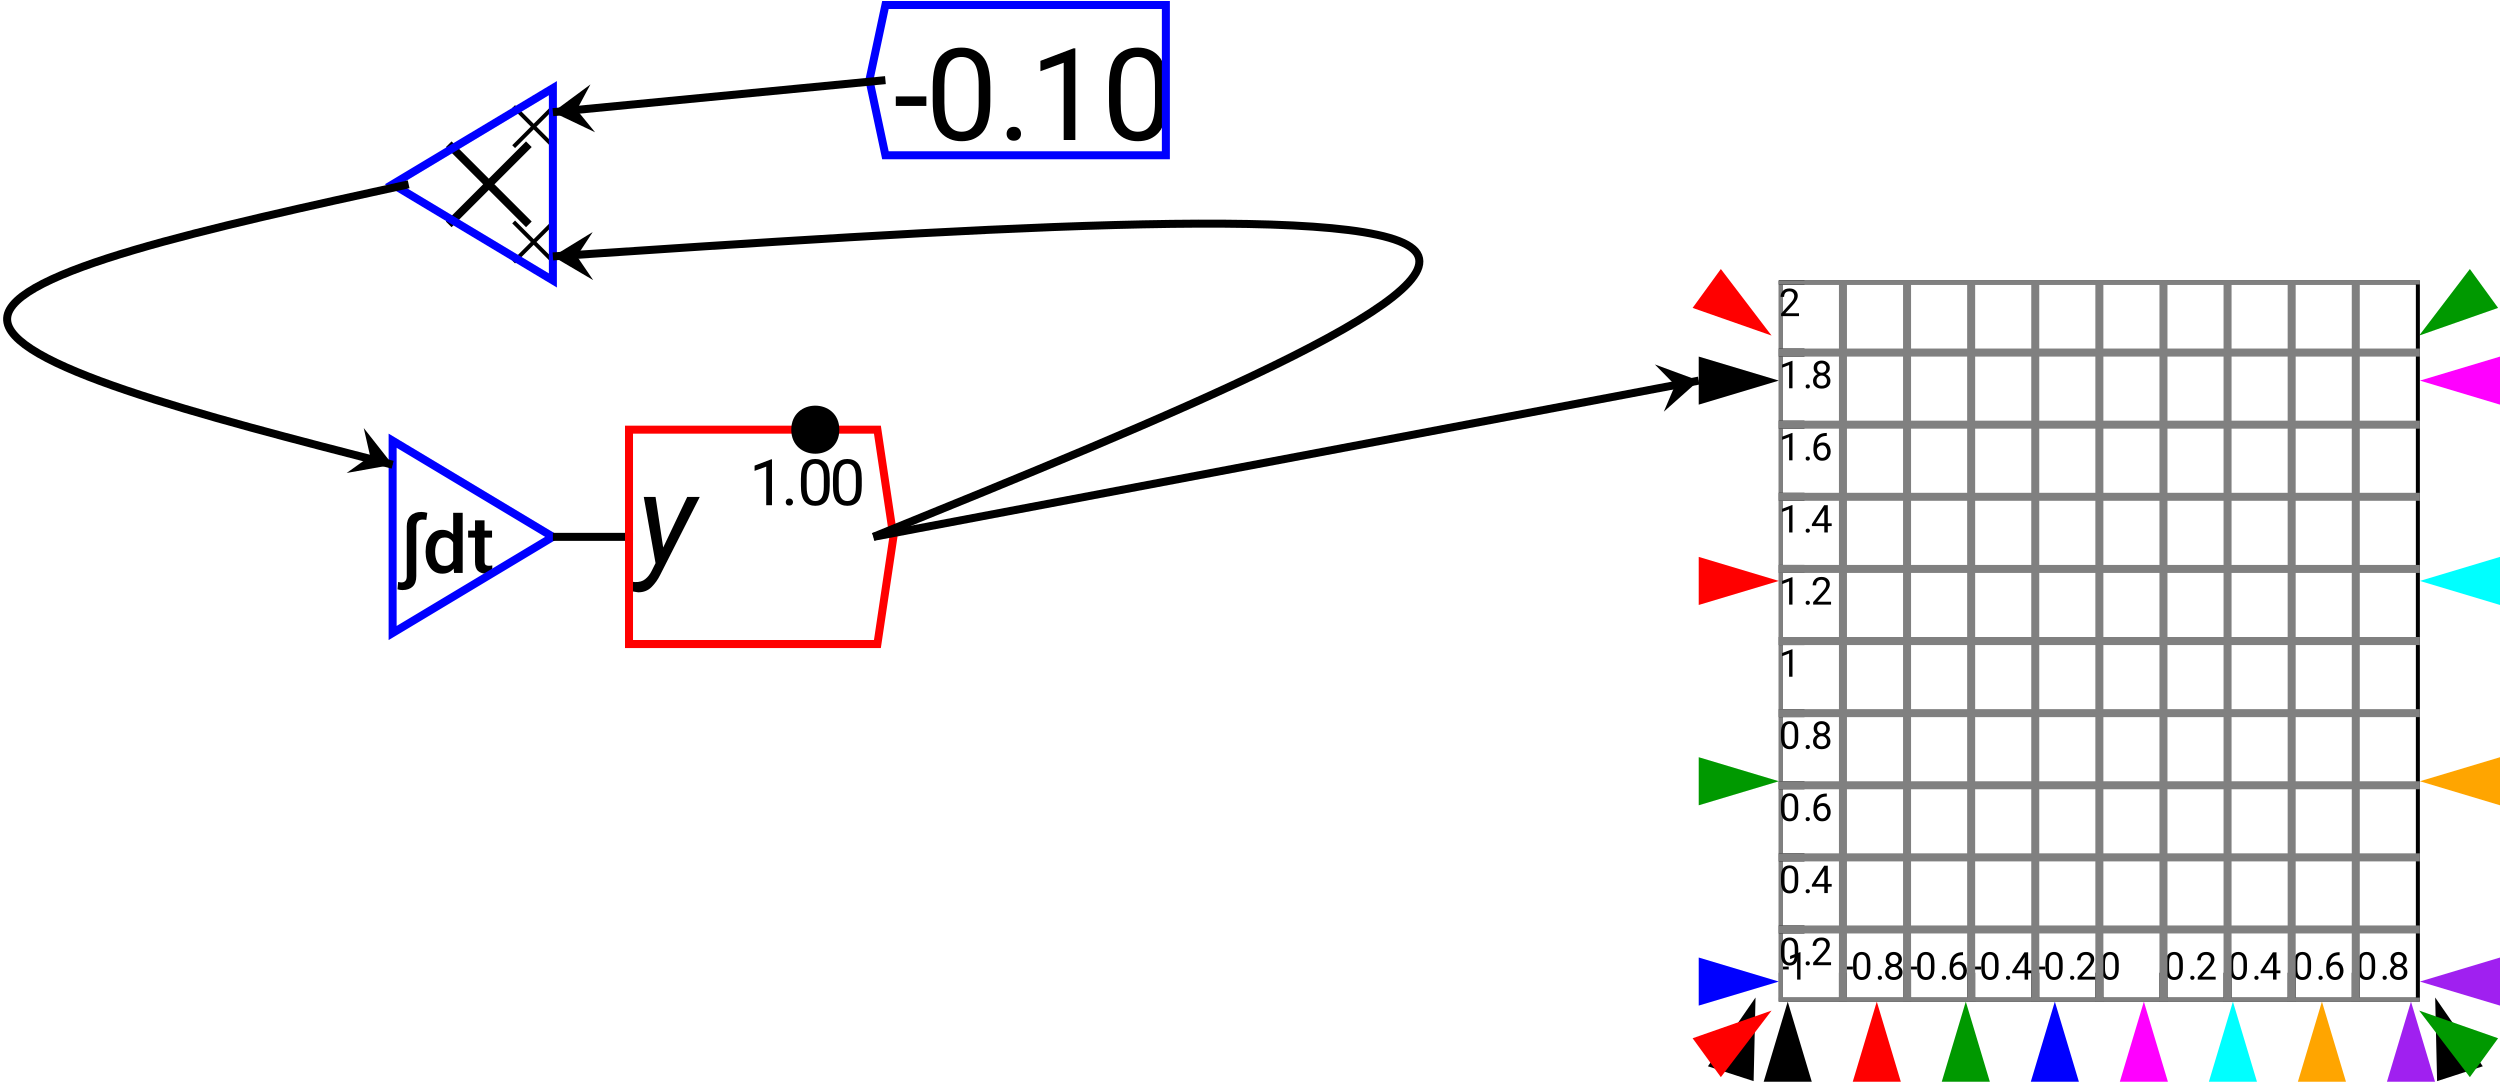<?xml version="1.0" encoding="UTF-8"?>
<svg xmlns="http://www.w3.org/2000/svg" xmlns:xlink="http://www.w3.org/1999/xlink" width="312pt" height="135pt" viewBox="0 0 312 135" version="1.1">
<defs>
<g>
<symbol overflow="visible" id="glyph0-0">
<path style="stroke:none;" d="M 0.484 0 L 0.484 -7.109 L 3.953 -7.109 L 3.953 0 Z M 0.953 -6.844 L 2.203 -3.891 L 3.469 -6.844 Z M 2.344 -3.562 L 3.688 -0.406 L 3.688 -6.703 Z M 0.75 -6.641 L 0.75 -0.469 L 2.062 -3.562 Z M 0.953 -0.266 L 3.469 -0.266 L 2.203 -3.219 Z M 0.953 -0.266 "/>
</symbol>
<symbol overflow="visible" id="glyph0-1">
<path style="stroke:none;" d="M 1.953 0.391 C 1.953 0.984 1.801 1.422 1.5 1.703 C 1.195 1.992 0.773 2.141 0.234 2.141 C 0.004 2.141 -0.203 2.109 -0.391 2.047 L -0.312 1.125 C -0.176 1.164 -0.039 1.188 0.094 1.188 C 0.539 1.188 0.766 0.922 0.766 0.391 L 0.766 -5.797 C 0.766 -6.379 0.926 -6.828 1.25 -7.141 C 1.57 -7.453 2.016 -7.609 2.578 -7.609 C 2.703 -7.609 2.828 -7.598 2.953 -7.578 C 3.078 -7.555 3.203 -7.531 3.328 -7.5 L 3.203 -6.609 C 3.066 -6.641 2.914 -6.656 2.75 -6.656 C 2.219 -6.656 1.953 -6.367 1.953 -5.797 Z M 1.953 0.391 "/>
</symbol>
<symbol overflow="visible" id="glyph0-2">
<path style="stroke:none;" d="M 3.938 0 L 3.891 -0.547 C 3.535 -0.117 3.062 0.094 2.469 0.094 C 1.832 0.094 1.328 -0.16 0.953 -0.672 C 0.578 -1.18 0.391 -1.816 0.391 -2.578 L 0.391 -2.688 C 0.391 -3.488 0.578 -4.133 0.953 -4.625 C 1.328 -5.125 1.832 -5.375 2.469 -5.375 C 3.031 -5.375 3.484 -5.18 3.828 -4.797 L 3.828 -7.5 L 5.016 -7.5 L 5.016 0 Z M 1.578 -2.578 C 1.578 -2.109 1.664 -1.707 1.844 -1.375 C 2.031 -1.039 2.336 -0.875 2.766 -0.875 C 3.035 -0.875 3.254 -0.93 3.422 -1.047 C 3.598 -1.172 3.734 -1.332 3.828 -1.531 L 3.828 -3.781 C 3.734 -3.969 3.598 -4.117 3.422 -4.234 C 3.254 -4.359 3.039 -4.422 2.781 -4.422 C 2.352 -4.422 2.047 -4.25 1.859 -3.906 C 1.672 -3.57 1.578 -3.164 1.578 -2.688 Z M 1.578 -2.578 "/>
</symbol>
<symbol overflow="visible" id="glyph0-3">
<path style="stroke:none;" d="M 3.062 -0.016 C 2.969 0.016 2.859 0.039 2.734 0.062 C 2.609 0.082 2.457 0.094 2.281 0.094 C 1.883 0.094 1.555 -0.016 1.297 -0.234 C 1.035 -0.461 0.906 -0.848 0.906 -1.391 L 0.906 -4.406 L 0.047 -4.406 L 0.047 -5.281 L 0.906 -5.281 L 0.906 -6.562 L 2.094 -6.562 L 2.094 -5.281 L 3.031 -5.281 L 3.031 -4.406 L 2.094 -4.406 L 2.094 -1.453 C 2.094 -1.211 2.145 -1.055 2.25 -0.984 C 2.352 -0.922 2.484 -0.891 2.641 -0.891 C 2.723 -0.891 2.801 -0.895 2.875 -0.906 C 2.957 -0.914 3.02 -0.926 3.062 -0.938 Z M 3.062 -0.016 "/>
</symbol>
<symbol overflow="visible" id="glyph1-0">
<path style="stroke:none;" d="M 0.781 0 L 0.781 -11.375 L 6.312 -11.375 L 6.312 0 Z M 1.516 -10.953 L 3.531 -6.219 L 5.547 -10.953 Z M 3.75 -5.688 L 5.891 -0.656 L 5.891 -10.719 Z M 1.203 -10.625 L 1.203 -0.75 L 3.297 -5.688 Z M 1.516 -0.422 L 5.547 -0.422 L 3.531 -5.156 Z M 1.516 -0.422 "/>
</symbol>
<symbol overflow="visible" id="glyph1-1">
<path style="stroke:none;" d="M 2.875 1.312 C 2.602 1.863 2.25 2.359 1.812 2.797 C 1.375 3.234 0.82 3.453 0.156 3.453 C 0.008 3.441 -0.129 3.422 -0.266 3.391 C -0.41 3.367 -0.551 3.344 -0.688 3.312 L -0.609 2.125 C -0.547 2.133 -0.484 2.145 -0.422 2.156 C -0.359 2.164 -0.297 2.172 -0.234 2.172 C 0.285 2.191 0.703 2.07 1.016 1.812 C 1.336 1.562 1.609 1.219 1.828 0.781 L 2.312 -0.188 L 0.844 -8.453 L 2.312 -8.453 L 3.266 -2.141 L 6.266 -8.453 L 7.828 -8.453 Z M 2.875 1.312 "/>
</symbol>
<symbol overflow="visible" id="glyph2-0">
<path style="stroke:none;" d="M 0.391 0 L 0.391 -5.688 L 3.156 -5.688 L 3.156 0 Z M 0.766 -5.484 L 1.766 -3.109 L 2.766 -5.484 Z M 1.875 -2.844 L 2.953 -0.328 L 2.953 -5.359 Z M 0.609 -5.312 L 0.609 -0.375 L 1.656 -2.844 Z M 0.766 -0.219 L 2.766 -0.219 L 1.766 -2.578 Z M 0.766 -0.219 "/>
</symbol>
<symbol overflow="visible" id="glyph2-1">
<path style="stroke:none;" d=""/>
</symbol>
<symbol overflow="visible" id="glyph2-2">
<path style="stroke:none;" d="M 2.844 -5.719 L 2.844 0 L 2.125 0 L 2.125 -4.812 L 0.672 -4.281 L 0.672 -4.938 L 2.734 -5.719 Z M 2.844 -5.719 "/>
</symbol>
<symbol overflow="visible" id="glyph2-3">
<path style="stroke:none;" d="M 0.562 -0.391 C 0.562 -0.504 0.598 -0.602 0.672 -0.688 C 0.754 -0.781 0.867 -0.828 1.016 -0.828 C 1.16 -0.828 1.27 -0.781 1.344 -0.688 C 1.426 -0.602 1.469 -0.504 1.469 -0.391 C 1.469 -0.266 1.426 -0.16 1.344 -0.078 C 1.27 0.004 1.16 0.047 1.016 0.047 C 0.867 0.047 0.754 0.004 0.672 -0.078 C 0.598 -0.16 0.562 -0.266 0.562 -0.391 Z M 0.562 -0.391 "/>
</symbol>
<symbol overflow="visible" id="glyph2-4">
<path style="stroke:none;" d="M 4.047 -3.297 L 4.047 -2.438 C 4.047 -1.5 3.883 -0.844 3.562 -0.469 C 3.238 -0.102 2.801 0.078 2.25 0.078 C 1.707 0.078 1.27 -0.102 0.938 -0.469 C 0.613 -0.844 0.453 -1.5 0.453 -2.438 L 0.453 -3.297 C 0.453 -4.223 0.613 -4.863 0.938 -5.219 C 1.258 -5.582 1.695 -5.766 2.25 -5.766 C 2.801 -5.766 3.238 -5.582 3.562 -5.219 C 3.883 -4.863 4.047 -4.223 4.047 -3.297 Z M 3.312 -2.312 L 3.312 -3.422 C 3.312 -4.055 3.219 -4.504 3.031 -4.766 C 2.852 -5.035 2.594 -5.172 2.25 -5.172 C 1.906 -5.172 1.641 -5.035 1.453 -4.766 C 1.266 -4.504 1.172 -4.055 1.172 -3.422 L 1.172 -2.312 C 1.172 -1.676 1.266 -1.219 1.453 -0.938 C 1.641 -0.656 1.906 -0.516 2.25 -0.516 C 2.602 -0.516 2.867 -0.656 3.047 -0.938 C 3.223 -1.219 3.312 -1.676 3.312 -2.312 Z M 3.312 -2.312 "/>
</symbol>
<symbol overflow="visible" id="glyph3-0">
<path style="stroke:none;" d="M 0.781 0 L 0.781 -11.375 L 6.312 -11.375 L 6.312 0 Z M 1.516 -10.953 L 3.531 -6.219 L 5.547 -10.953 Z M 3.75 -5.688 L 5.891 -0.656 L 5.891 -10.719 Z M 1.203 -10.625 L 1.203 -0.75 L 3.297 -5.688 Z M 1.516 -0.422 L 5.547 -0.422 L 3.531 -5.156 Z M 1.516 -0.422 "/>
</symbol>
<symbol overflow="visible" id="glyph3-1">
<path style="stroke:none;" d="M 4.109 -5.438 L 4.109 -4.25 L 0.297 -4.25 L 0.297 -5.438 Z M 4.109 -5.438 "/>
</symbol>
<symbol overflow="visible" id="glyph3-2">
<path style="stroke:none;" d="M 8.094 -6.594 L 8.094 -4.859 C 8.094 -2.992 7.77 -1.691 7.125 -0.953 C 6.477 -0.211 5.602 0.156 4.5 0.156 C 3.414 0.156 2.547 -0.211 1.891 -0.953 C 1.234 -1.691 0.906 -2.992 0.906 -4.859 L 0.906 -6.594 C 0.906 -8.457 1.227 -9.742 1.875 -10.453 C 2.531 -11.172 3.398 -11.531 4.484 -11.531 C 5.586 -11.531 6.461 -11.172 7.109 -10.453 C 7.766 -9.742 8.094 -8.457 8.094 -6.594 Z M 6.641 -4.625 L 6.641 -6.844 C 6.641 -8.125 6.457 -9.031 6.094 -9.562 C 5.727 -10.094 5.191 -10.359 4.484 -10.359 C 3.797 -10.359 3.27 -10.094 2.906 -9.562 C 2.539 -9.031 2.359 -8.125 2.359 -6.844 L 2.359 -4.625 C 2.359 -3.352 2.539 -2.438 2.906 -1.875 C 3.281 -1.312 3.812 -1.031 4.5 -1.031 C 5.207 -1.031 5.738 -1.312 6.094 -1.875 C 6.457 -2.438 6.641 -3.352 6.641 -4.625 Z M 6.641 -4.625 "/>
</symbol>
<symbol overflow="visible" id="glyph3-3">
<path style="stroke:none;" d="M 1.125 -0.766 C 1.125 -1.016 1.203 -1.223 1.359 -1.391 C 1.516 -1.555 1.738 -1.641 2.031 -1.641 C 2.32 -1.641 2.539 -1.555 2.688 -1.391 C 2.844 -1.223 2.922 -1.016 2.922 -0.766 C 2.922 -0.523 2.844 -0.32 2.688 -0.156 C 2.539 0.008 2.32 0.094 2.031 0.094 C 1.738 0.094 1.516 0.008 1.359 -0.156 C 1.203 -0.32 1.125 -0.523 1.125 -0.766 Z M 1.125 -0.766 "/>
</symbol>
<symbol overflow="visible" id="glyph3-4">
<path style="stroke:none;" d="M 5.703 -11.438 L 5.703 0 L 4.25 0 L 4.25 -9.641 L 1.344 -8.578 L 1.344 -9.875 L 5.469 -11.438 Z M 5.703 -11.438 "/>
</symbol>
<symbol overflow="visible" id="glyph4-0">
<path style="stroke:none;" d="M 0.234 0 L 0.234 -3.406 L 1.891 -3.406 L 1.891 0 Z M 0.453 -3.281 L 1.062 -1.859 L 1.656 -3.281 Z M 1.125 -1.703 L 1.766 -0.203 L 1.766 -3.219 Z M 0.359 -3.188 L 0.359 -0.219 L 0.984 -1.703 Z M 0.453 -0.125 L 1.656 -0.125 L 1.062 -1.547 Z M 0.453 -0.125 "/>
</symbol>
<symbol overflow="visible" id="glyph4-1">
<path style="stroke:none;" d="M 1.234 -1.625 L 1.234 -1.266 L 0.094 -1.266 L 0.094 -1.625 Z M 1.234 -1.625 "/>
</symbol>
<symbol overflow="visible" id="glyph4-2">
<path style="stroke:none;" d="M 1.703 -3.422 L 1.703 0 L 1.281 0 L 1.281 -2.891 L 0.406 -2.562 L 0.406 -2.953 L 1.641 -3.422 Z M 1.703 -3.422 "/>
</symbol>
<symbol overflow="visible" id="glyph4-3">
<path style="stroke:none;" d="M 2.422 -1.984 L 2.422 -1.453 C 2.422 -0.898 2.32 -0.508 2.125 -0.281 C 1.938 -0.062 1.676 0.047 1.344 0.047 C 1.02 0.047 0.758 -0.062 0.562 -0.281 C 0.363 -0.508 0.266 -0.898 0.266 -1.453 L 0.266 -1.984 C 0.266 -2.535 0.363 -2.914 0.562 -3.125 C 0.758 -3.344 1.02 -3.453 1.344 -3.453 C 1.676 -3.453 1.938 -3.344 2.125 -3.125 C 2.32 -2.914 2.422 -2.535 2.422 -1.984 Z M 1.984 -1.391 L 1.984 -2.047 C 1.984 -2.43 1.926 -2.703 1.812 -2.859 C 1.707 -3.023 1.551 -3.109 1.344 -3.109 C 1.133 -3.109 0.973 -3.023 0.859 -2.859 C 0.754 -2.703 0.703 -2.43 0.703 -2.047 L 0.703 -1.391 C 0.703 -1.004 0.758 -0.727 0.875 -0.562 C 0.988 -0.395 1.145 -0.312 1.344 -0.312 C 1.562 -0.312 1.723 -0.395 1.828 -0.562 C 1.93 -0.727 1.984 -1.004 1.984 -1.391 Z M 1.984 -1.391 "/>
</symbol>
<symbol overflow="visible" id="glyph4-4">
<path style="stroke:none;" d="M 0.344 -0.234 C 0.344 -0.305 0.363 -0.363 0.406 -0.406 C 0.445 -0.457 0.516 -0.484 0.609 -0.484 C 0.691 -0.484 0.754 -0.457 0.797 -0.406 C 0.848 -0.363 0.875 -0.305 0.875 -0.234 C 0.875 -0.16 0.848 -0.098 0.797 -0.047 C 0.754 0.004 0.691 0.031 0.609 0.031 C 0.516 0.031 0.445 0.004 0.406 -0.047 C 0.363 -0.098 0.344 -0.16 0.344 -0.234 Z M 0.344 -0.234 "/>
</symbol>
<symbol overflow="visible" id="glyph4-5">
<path style="stroke:none;" d="M 2.438 -0.922 C 2.438 -0.609 2.332 -0.367 2.125 -0.203 C 1.914 -0.035 1.656 0.047 1.344 0.047 C 1.039 0.047 0.785 -0.035 0.578 -0.203 C 0.367 -0.367 0.266 -0.609 0.266 -0.922 C 0.266 -1.109 0.316 -1.273 0.422 -1.422 C 0.523 -1.566 0.66 -1.68 0.828 -1.766 C 0.68 -1.836 0.562 -1.938 0.469 -2.062 C 0.383 -2.195 0.344 -2.348 0.344 -2.516 C 0.344 -2.816 0.438 -3.047 0.625 -3.203 C 0.812 -3.367 1.051 -3.453 1.344 -3.453 C 1.633 -3.453 1.875 -3.367 2.062 -3.203 C 2.258 -3.047 2.359 -2.816 2.359 -2.516 C 2.359 -2.348 2.312 -2.195 2.219 -2.062 C 2.125 -1.938 2.004 -1.836 1.859 -1.766 C 2.035 -1.68 2.176 -1.566 2.281 -1.422 C 2.383 -1.273 2.438 -1.109 2.438 -0.922 Z M 1.922 -2.516 C 1.922 -2.68 1.867 -2.816 1.766 -2.922 C 1.66 -3.035 1.52 -3.094 1.344 -3.094 C 1.176 -3.094 1.039 -3.039 0.938 -2.938 C 0.832 -2.832 0.781 -2.691 0.781 -2.516 C 0.781 -2.336 0.832 -2.195 0.938 -2.094 C 1.039 -1.988 1.176 -1.938 1.344 -1.938 C 1.52 -1.938 1.66 -1.988 1.766 -2.094 C 1.867 -2.195 1.922 -2.336 1.922 -2.516 Z M 2 -0.938 C 2 -1.125 1.938 -1.273 1.812 -1.391 C 1.695 -1.516 1.539 -1.578 1.344 -1.578 C 1.145 -1.578 0.988 -1.516 0.875 -1.391 C 0.758 -1.273 0.703 -1.125 0.703 -0.938 C 0.703 -0.738 0.758 -0.582 0.875 -0.469 C 0.988 -0.363 1.145 -0.312 1.344 -0.312 C 1.551 -0.312 1.711 -0.363 1.828 -0.469 C 1.941 -0.582 2 -0.738 2 -0.938 Z M 2 -0.938 "/>
</symbol>
<symbol overflow="visible" id="glyph4-6">
<path style="stroke:none;" d="M 2.469 -1.109 C 2.469 -0.785 2.375 -0.508 2.188 -0.281 C 2.008 -0.062 1.75 0.047 1.406 0.047 C 1.164 0.047 0.961 -0.016 0.797 -0.141 C 0.629 -0.273 0.504 -0.441 0.422 -0.641 C 0.348 -0.848 0.312 -1.055 0.312 -1.266 L 0.312 -1.469 C 0.312 -1.789 0.352 -2.098 0.438 -2.391 C 0.531 -2.691 0.691 -2.938 0.922 -3.125 C 1.16 -3.32 1.504 -3.422 1.953 -3.422 L 1.984 -3.422 L 1.984 -3.047 L 1.953 -3.047 C 1.672 -3.047 1.445 -2.992 1.281 -2.891 C 1.113 -2.785 0.988 -2.645 0.906 -2.469 C 0.82 -2.301 0.77 -2.125 0.75 -1.938 C 0.844 -2.039 0.953 -2.113 1.078 -2.156 C 1.203 -2.207 1.336 -2.234 1.484 -2.234 C 1.711 -2.234 1.898 -2.176 2.047 -2.062 C 2.191 -1.957 2.297 -1.816 2.359 -1.641 C 2.43 -1.473 2.469 -1.297 2.469 -1.109 Z M 0.75 -1.25 C 0.75 -0.945 0.816 -0.711 0.953 -0.547 C 1.086 -0.391 1.238 -0.312 1.406 -0.312 C 1.602 -0.312 1.754 -0.383 1.859 -0.531 C 1.973 -0.676 2.031 -0.863 2.031 -1.094 C 2.031 -1.289 1.977 -1.469 1.875 -1.625 C 1.781 -1.789 1.629 -1.875 1.422 -1.875 C 1.266 -1.875 1.125 -1.828 1 -1.734 C 0.875 -1.648 0.789 -1.539 0.75 -1.406 Z M 0.75 -1.25 "/>
</symbol>
<symbol overflow="visible" id="glyph4-7">
<path style="stroke:none;" d="M 0.125 -1.047 L 1.656 -3.406 L 2.109 -3.406 L 2.109 -1.141 L 2.594 -1.141 L 2.594 -0.797 L 2.109 -0.797 L 2.109 0 L 1.672 0 L 1.672 -0.797 L 0.125 -0.797 Z M 0.609 -1.141 L 1.672 -1.141 L 1.672 -2.828 L 1.625 -2.719 Z M 0.609 -1.141 "/>
</symbol>
<symbol overflow="visible" id="glyph4-8">
<path style="stroke:none;" d="M 2.516 -0.359 L 2.516 0 L 0.281 0 L 0.281 -0.312 L 1.406 -1.562 C 1.613 -1.789 1.75 -1.969 1.812 -2.094 C 1.883 -2.227 1.922 -2.363 1.922 -2.5 C 1.922 -2.664 1.867 -2.805 1.766 -2.922 C 1.66 -3.035 1.516 -3.094 1.328 -3.094 C 1.098 -3.094 0.926 -3.031 0.812 -2.906 C 0.707 -2.781 0.656 -2.613 0.656 -2.406 L 0.219 -2.406 C 0.219 -2.695 0.312 -2.941 0.5 -3.141 C 0.688 -3.348 0.961 -3.453 1.328 -3.453 C 1.648 -3.453 1.898 -3.367 2.078 -3.203 C 2.266 -3.035 2.359 -2.816 2.359 -2.547 C 2.359 -2.348 2.297 -2.145 2.172 -1.938 C 2.047 -1.727 1.895 -1.531 1.719 -1.344 L 0.812 -0.359 Z M 2.516 -0.359 "/>
</symbol>
</g>
<clipPath id="clip1">
  <path d="M 222 35 L 302 35 L 302 125 L 222 125 Z M 222 35 "/>
</clipPath>
<clipPath id="clip2">
  <path d="M 222 120 L 223 120 L 223 125 L 222 125 Z M 222 120 "/>
</clipPath>
<clipPath id="clip3">
  <path d="M 222 35 L 223 35 L 223 125 L 222 125 Z M 222 35 "/>
</clipPath>
<clipPath id="clip4">
  <path d="M 229 120 L 231 120 L 231 125 L 229 125 Z M 229 120 "/>
</clipPath>
<clipPath id="clip5">
  <path d="M 222 35 L 223 35 L 223 125 L 222 125 Z M 222 35 "/>
</clipPath>
<clipPath id="clip6">
  <path d="M 229 35 L 231 35 L 231 125 L 229 125 Z M 229 35 "/>
</clipPath>
<clipPath id="clip7">
  <path d="M 237 120 L 239 120 L 239 125 L 237 125 Z M 237 120 "/>
</clipPath>
<clipPath id="clip8">
  <path d="M 237 35 L 239 35 L 239 125 L 237 125 Z M 237 35 "/>
</clipPath>
<clipPath id="clip9">
  <path d="M 245 120 L 247 120 L 247 125 L 245 125 Z M 245 120 "/>
</clipPath>
<clipPath id="clip10">
  <path d="M 245 35 L 247 35 L 247 125 L 245 125 Z M 245 35 "/>
</clipPath>
<clipPath id="clip11">
  <path d="M 253 120 L 255 120 L 255 125 L 253 125 Z M 253 120 "/>
</clipPath>
<clipPath id="clip12">
  <path d="M 253 35 L 255 35 L 255 125 L 253 125 Z M 253 35 "/>
</clipPath>
<clipPath id="clip13">
  <path d="M 261 120 L 263 120 L 263 125 L 261 125 Z M 261 120 "/>
</clipPath>
<clipPath id="clip14">
  <path d="M 261 35 L 263 35 L 263 125 L 261 125 Z M 261 35 "/>
</clipPath>
<clipPath id="clip15">
  <path d="M 269 120 L 271 120 L 271 125 L 269 125 Z M 269 120 "/>
</clipPath>
<clipPath id="clip16">
  <path d="M 269 35 L 271 35 L 271 125 L 269 125 Z M 269 35 "/>
</clipPath>
<clipPath id="clip17">
  <path d="M 277 120 L 279 120 L 279 125 L 277 125 Z M 277 120 "/>
</clipPath>
<clipPath id="clip18">
  <path d="M 277 35 L 279 35 L 279 125 L 277 125 Z M 277 35 "/>
</clipPath>
<clipPath id="clip19">
  <path d="M 285 120 L 287 120 L 287 125 L 285 125 Z M 285 120 "/>
</clipPath>
<clipPath id="clip20">
  <path d="M 285 35 L 287 35 L 287 125 L 285 125 Z M 285 35 "/>
</clipPath>
<clipPath id="clip21">
  <path d="M 293 120 L 295 120 L 295 125 L 293 125 Z M 293 120 "/>
</clipPath>
<clipPath id="clip22">
  <path d="M 293 35 L 295 35 L 295 125 L 293 125 Z M 293 35 "/>
</clipPath>
<clipPath id="clip23">
  <path d="M 222 115 L 226 115 L 226 117 L 222 117 Z M 222 115 "/>
</clipPath>
<clipPath id="clip24">
  <path d="M 222 124 L 302 124 L 302 125 L 222 125 Z M 222 124 "/>
</clipPath>
<clipPath id="clip25">
  <path d="M 222 115 L 302 115 L 302 117 L 222 117 Z M 222 115 "/>
</clipPath>
<clipPath id="clip26">
  <path d="M 222 106 L 226 106 L 226 108 L 222 108 Z M 222 106 "/>
</clipPath>
<clipPath id="clip27">
  <path d="M 222 106 L 302 106 L 302 108 L 222 108 Z M 222 106 "/>
</clipPath>
<clipPath id="clip28">
  <path d="M 222 97 L 226 97 L 226 99 L 222 99 Z M 222 97 "/>
</clipPath>
<clipPath id="clip29">
  <path d="M 222 97 L 302 97 L 302 99 L 222 99 Z M 222 97 "/>
</clipPath>
<clipPath id="clip30">
  <path d="M 222 88 L 226 88 L 226 90 L 222 90 Z M 222 88 "/>
</clipPath>
<clipPath id="clip31">
  <path d="M 222 88 L 302 88 L 302 90 L 222 90 Z M 222 88 "/>
</clipPath>
<clipPath id="clip32">
  <path d="M 222 79 L 226 79 L 226 81 L 222 81 Z M 222 79 "/>
</clipPath>
<clipPath id="clip33">
  <path d="M 222 79 L 302 79 L 302 81 L 222 81 Z M 222 79 "/>
</clipPath>
<clipPath id="clip34">
  <path d="M 222 70 L 226 70 L 226 72 L 222 72 Z M 222 70 "/>
</clipPath>
<clipPath id="clip35">
  <path d="M 222 70 L 302 70 L 302 72 L 222 72 Z M 222 70 "/>
</clipPath>
<clipPath id="clip36">
  <path d="M 222 61 L 226 61 L 226 63 L 222 63 Z M 222 61 "/>
</clipPath>
<clipPath id="clip37">
  <path d="M 222 61 L 302 61 L 302 63 L 222 63 Z M 222 61 "/>
</clipPath>
<clipPath id="clip38">
  <path d="M 222 52 L 226 52 L 226 54 L 222 54 Z M 222 52 "/>
</clipPath>
<clipPath id="clip39">
  <path d="M 222 52 L 302 52 L 302 54 L 222 54 Z M 222 52 "/>
</clipPath>
<clipPath id="clip40">
  <path d="M 222 43 L 226 43 L 226 45 L 222 45 Z M 222 43 "/>
</clipPath>
<clipPath id="clip41">
  <path d="M 222 43 L 302 43 L 302 45 L 222 45 Z M 222 43 "/>
</clipPath>
<clipPath id="clip42">
  <path d="M 222 35 L 226 35 L 226 36 L 222 36 Z M 222 35 "/>
</clipPath>
<clipPath id="clip43">
  <path d="M 222 35 L 302 35 L 302 36 L 222 36 Z M 222 35 "/>
</clipPath>
</defs>
<g id="surface61">
<g style="fill:rgb(0%,0%,0%);fill-opacity:1;">
  <use xlink:href="#glyph0-1" x="50" y="71.5"/>
</g>
<g style="fill:rgb(0%,0%,0%);fill-opacity:1;">
  <use xlink:href="#glyph0-2" x="52.727" y="71.5"/>
  <use xlink:href="#glyph0-3" x="58.376" y="71.5"/>
</g>
<path style="fill:none;stroke-width:1;stroke-linecap:butt;stroke-linejoin:miter;stroke:rgb(0%,0%,100%);stroke-opacity:1;stroke-miterlimit:10;" d="M -8 12 L -8 -12 L 12 0 Z M -8 12 " transform="matrix(1,0,0,1,57,67)"/>
<path style="fill:none;stroke-width:1;stroke-linecap:butt;stroke-linejoin:miter;stroke:rgb(0%,0%,0%);stroke-opacity:1;stroke-miterlimit:10;" d="M 12 0 L 22 0 " transform="matrix(1,0,0,1,57,67)"/>
<g style="fill:rgb(0%,0%,0%);fill-opacity:1;">
  <use xlink:href="#glyph1-1" x="79.5" y="70.469"/>
</g>
<g style="fill:rgb(0%,0%,0%);fill-opacity:1;">
  <use xlink:href="#glyph2-1" x="91.5" y="63.047"/>
  <use xlink:href="#glyph2-2" x="93.5" y="63.047"/>
  <use xlink:href="#glyph2-3" x="97.5" y="63.047"/>
  <use xlink:href="#glyph2-4" x="99.5" y="63.047"/>
  <use xlink:href="#glyph2-4" x="103.5" y="63.047"/>
</g>
<path style="fill:none;stroke-width:1;stroke-linecap:butt;stroke-linejoin:miter;stroke:rgb(100%,0%,0%);stroke-opacity:1;stroke-miterlimit:10;" d="M -15.5 -13.375 L -15.5 13.375 L 15.5 13.375 L 17.5 0 L 15.5 -13.375 Z M -15.5 -13.375 " transform="matrix(1,0,0,1,94,67)"/>
<path style=" stroke:none;fill-rule:nonzero;fill:rgb(0%,0%,0%);fill-opacity:1;" d="M 104.75 53.625 C 104.75 57.625 98.75 57.625 98.75 53.625 C 98.75 49.625 104.75 49.625 104.75 53.625 "/>
<path style="fill:none;stroke-width:1;stroke-linecap:butt;stroke-linejoin:miter;stroke:rgb(0%,0%,0%);stroke-opacity:1;stroke-miterlimit:10;" d="M -5 -5 L 5 5 M -5 5 L 5 -5 " transform="matrix(1,0,0,1,61,23)"/>
<path style="fill:none;stroke-width:1;stroke-linecap:butt;stroke-linejoin:miter;stroke:rgb(0%,0%,0%);stroke-opacity:1;stroke-miterlimit:10;" d="M -4.997 -5.002 L 5.003 4.998 M -4.997 4.998 L 5.003 -5.002 " transform="matrix(0.5,0,0,0.5,66.6,30.2)"/>
<path style="fill:none;stroke-width:1;stroke-linecap:butt;stroke-linejoin:miter;stroke:rgb(0%,0%,0%);stroke-opacity:1;stroke-miterlimit:10;" d="M -4.997 -4.998 L 5.003 5.002 M -4.997 5.002 L 5.003 -4.998 " transform="matrix(0.5,0,0,0.5,66.6,15.8)"/>
<path style="fill:none;stroke-width:1;stroke-linecap:butt;stroke-linejoin:miter;stroke:rgb(0%,0%,100%);stroke-opacity:1;stroke-miterlimit:10;" d="M -8 12 L -8 -12 L 12 0 Z M -8 12 " transform="matrix(-1,0,-0,-1,61,23)"/>
<g style="fill:rgb(0%,0%,0%);fill-opacity:1;">
  <use xlink:href="#glyph3-1" x="111.5" y="17.469"/>
  <use xlink:href="#glyph3-2" x="115.5" y="17.469"/>
  <use xlink:href="#glyph3-3" x="124.5" y="17.469"/>
  <use xlink:href="#glyph3-4" x="128.5" y="17.469"/>
  <use xlink:href="#glyph3-2" x="137.5" y="17.469"/>
</g>
<path style="fill:none;stroke-width:1;stroke-linecap:butt;stroke-linejoin:miter;stroke:rgb(0%,0%,100%);stroke-opacity:1;stroke-miterlimit:10;" d="M -17.5 -9.375 L -17.5 9.375 L 17.5 9.375 L 19.5 0 L 17.5 -9.375 Z M -17.5 -9.375 " transform="matrix(-1,0,-0,-1,128,10)"/>
<path style=" stroke:none;fill-rule:nonzero;fill:rgb(0%,0%,0%);fill-opacity:1;" d="M 219.09 124.488 L 213.148 133.074 L 218.852 134.926 "/>
<path style=" stroke:none;fill-rule:nonzero;fill:rgb(0%,0%,0%);fill-opacity:1;" d="M 303.91 124.488 L 304.148 134.926 L 309.852 133.074 "/>
<path style=" stroke:none;fill-rule:nonzero;fill:rgb(100%,0%,0%);fill-opacity:1;" d="M 221.09 126.121 L 211.238 129.574 L 214.762 134.426 "/>
<path style=" stroke:none;fill-rule:nonzero;fill:rgb(100%,0%,0%);fill-opacity:1;" d="M 221.09 41.879 L 214.762 33.574 L 211.238 38.426 "/>
<path style=" stroke:none;fill-rule:nonzero;fill:rgb(0%,60%,0%);fill-opacity:1;" d="M 301.91 126.121 L 308.238 134.426 L 311.762 129.574 "/>
<path style=" stroke:none;fill-rule:nonzero;fill:rgb(0%,60%,0%);fill-opacity:1;" d="M 301.91 41.879 L 311.762 38.426 L 308.238 33.574 "/>
<path style=" stroke:none;fill-rule:nonzero;fill:rgb(0%,0%,0%);fill-opacity:1;" d="M 222 47.5 L 212 44.5 L 212 50.5 "/>
<path style=" stroke:none;fill-rule:nonzero;fill:rgb(100%,0%,0%);fill-opacity:1;" d="M 222 72.5 L 212 69.5 L 212 75.5 "/>
<path style=" stroke:none;fill-rule:nonzero;fill:rgb(0%,60%,0%);fill-opacity:1;" d="M 222 97.5 L 212 94.5 L 212 100.5 "/>
<path style=" stroke:none;fill-rule:nonzero;fill:rgb(0%,0%,100%);fill-opacity:1;" d="M 222 122.5 L 212 119.5 L 212 125.5 "/>
<path style=" stroke:none;fill-rule:nonzero;fill:rgb(100%,0%,100%);fill-opacity:1;" d="M 302 47.5 L 312 50.5 L 312 44.5 "/>
<path style=" stroke:none;fill-rule:nonzero;fill:rgb(0%,100%,100%);fill-opacity:1;" d="M 302 72.5 L 312 75.5 L 312 69.5 "/>
<path style=" stroke:none;fill-rule:nonzero;fill:rgb(100%,64.7%,0%);fill-opacity:1;" d="M 302 97.5 L 312 100.5 L 312 94.5 "/>
<path style=" stroke:none;fill-rule:nonzero;fill:rgb(62.7%,12.5%,94.1%);fill-opacity:1;" d="M 302 122.5 L 312 125.5 L 312 119.5 "/>
<path style=" stroke:none;fill-rule:nonzero;fill:rgb(0%,0%,0%);fill-opacity:1;" d="M 223.109 125 L 220.109 135 L 226.109 135 "/>
<path style=" stroke:none;fill-rule:nonzero;fill:rgb(100%,0%,0%);fill-opacity:1;" d="M 234.223 125 L 231.223 135 L 237.223 135 "/>
<path style=" stroke:none;fill-rule:nonzero;fill:rgb(0%,60%,0%);fill-opacity:1;" d="M 245.332 125 L 242.332 135 L 248.332 135 "/>
<path style=" stroke:none;fill-rule:nonzero;fill:rgb(0%,0%,100%);fill-opacity:1;" d="M 256.445 125 L 253.445 135 L 259.445 135 "/>
<path style=" stroke:none;fill-rule:nonzero;fill:rgb(100%,0%,100%);fill-opacity:1;" d="M 267.555 125 L 264.555 135 L 270.555 135 "/>
<path style=" stroke:none;fill-rule:nonzero;fill:rgb(0%,100%,100%);fill-opacity:1;" d="M 278.668 125 L 275.668 135 L 281.668 135 "/>
<path style=" stroke:none;fill-rule:nonzero;fill:rgb(100%,64.7%,0%);fill-opacity:1;" d="M 289.777 125 L 286.777 135 L 292.777 135 "/>
<path style=" stroke:none;fill-rule:nonzero;fill:rgb(62.7%,12.5%,94.1%);fill-opacity:1;" d="M 300.891 125 L 297.891 135 L 303.891 135 "/>
<g clip-path="url(#clip1)" clip-rule="nonzero">
<path style="fill:none;stroke-width:1;stroke-linecap:butt;stroke-linejoin:miter;stroke:rgb(0%,0%,0%);stroke-opacity:1;stroke-miterlimit:10;" d="M 274 159 L 354 159 L 354 69 L 274 69 Z M 274 159 " transform="matrix(1,0,0,1,-52,-34)"/>
</g>
<g clip-path="url(#clip2)" clip-rule="nonzero">
<path style="fill:none;stroke-width:1;stroke-linecap:butt;stroke-linejoin:miter;stroke:rgb(0%,0%,0%);stroke-opacity:1;stroke-miterlimit:10;" d="M 274 159 L 274 155.398 " transform="matrix(1,0,0,1,-52,-34)"/>
</g>
<g style="fill:rgb(0%,0%,0%);fill-opacity:1;">
  <use xlink:href="#glyph4-1" x="222" y="122.254"/>
  <use xlink:href="#glyph4-2" x="223" y="122.254"/>
</g>
<g clip-path="url(#clip3)" clip-rule="nonzero">
<path style="fill:none;stroke-width:1;stroke-linecap:butt;stroke-linejoin:miter;stroke:rgb(50%,50%,50%);stroke-opacity:1;stroke-miterlimit:10;" d="M 274 159 L 274 69 " transform="matrix(1,0,0,1,-52,-34)"/>
</g>
<g clip-path="url(#clip4)" clip-rule="nonzero">
<path style="fill:none;stroke-width:1;stroke-linecap:butt;stroke-linejoin:miter;stroke:rgb(0%,0%,0%);stroke-opacity:1;stroke-miterlimit:10;" d="M 282 159 L 282 155.398 " transform="matrix(1,0,0,1,-52,-34)"/>
</g>
<g style="fill:rgb(0%,0%,0%);fill-opacity:1;">
  <use xlink:href="#glyph4-1" x="230" y="122.254"/>
  <use xlink:href="#glyph4-3" x="231" y="122.254"/>
  <use xlink:href="#glyph4-4" x="234" y="122.254"/>
  <use xlink:href="#glyph4-5" x="235" y="122.254"/>
</g>
<g clip-path="url(#clip5)" clip-rule="nonzero">
<path style="fill:none;stroke-width:1;stroke-linecap:butt;stroke-linejoin:miter;stroke:rgb(50%,50%,50%);stroke-opacity:1;stroke-miterlimit:10;" d="M 274 159 L 274 69 " transform="matrix(1,0,0,1,-52,-34)"/>
</g>
<g clip-path="url(#clip6)" clip-rule="nonzero">
<path style="fill:none;stroke-width:1;stroke-linecap:butt;stroke-linejoin:miter;stroke:rgb(50%,50%,50%);stroke-opacity:1;stroke-miterlimit:10;" d="M 282 159 L 282 69 " transform="matrix(1,0,0,1,-52,-34)"/>
</g>
<g clip-path="url(#clip7)" clip-rule="nonzero">
<path style="fill:none;stroke-width:1;stroke-linecap:butt;stroke-linejoin:miter;stroke:rgb(0%,0%,0%);stroke-opacity:1;stroke-miterlimit:10;" d="M 290 159 L 290 155.398 " transform="matrix(1,0,0,1,-52,-34)"/>
</g>
<g style="fill:rgb(0%,0%,0%);fill-opacity:1;">
  <use xlink:href="#glyph4-1" x="238" y="122.254"/>
  <use xlink:href="#glyph4-3" x="239" y="122.254"/>
  <use xlink:href="#glyph4-4" x="242" y="122.254"/>
  <use xlink:href="#glyph4-6" x="243" y="122.254"/>
</g>
<g clip-path="url(#clip8)" clip-rule="nonzero">
<path style="fill:none;stroke-width:1;stroke-linecap:butt;stroke-linejoin:miter;stroke:rgb(50%,50%,50%);stroke-opacity:1;stroke-miterlimit:10;" d="M 290 159 L 290 69 " transform="matrix(1,0,0,1,-52,-34)"/>
</g>
<g clip-path="url(#clip9)" clip-rule="nonzero">
<path style="fill:none;stroke-width:1;stroke-linecap:butt;stroke-linejoin:miter;stroke:rgb(0%,0%,0%);stroke-opacity:1;stroke-miterlimit:10;" d="M 298 159 L 298 155.398 " transform="matrix(1,0,0,1,-52,-34)"/>
</g>
<g style="fill:rgb(0%,0%,0%);fill-opacity:1;">
  <use xlink:href="#glyph4-1" x="246" y="122.254"/>
  <use xlink:href="#glyph4-3" x="247" y="122.254"/>
  <use xlink:href="#glyph4-4" x="250" y="122.254"/>
  <use xlink:href="#glyph4-7" x="251" y="122.254"/>
</g>
<g clip-path="url(#clip10)" clip-rule="nonzero">
<path style="fill:none;stroke-width:1;stroke-linecap:butt;stroke-linejoin:miter;stroke:rgb(50%,50%,50%);stroke-opacity:1;stroke-miterlimit:10;" d="M 298 159 L 298 69 " transform="matrix(1,0,0,1,-52,-34)"/>
</g>
<g clip-path="url(#clip11)" clip-rule="nonzero">
<path style="fill:none;stroke-width:1;stroke-linecap:butt;stroke-linejoin:miter;stroke:rgb(0%,0%,0%);stroke-opacity:1;stroke-miterlimit:10;" d="M 306 159 L 306 155.398 " transform="matrix(1,0,0,1,-52,-34)"/>
</g>
<g style="fill:rgb(0%,0%,0%);fill-opacity:1;">
  <use xlink:href="#glyph4-1" x="254" y="122.254"/>
  <use xlink:href="#glyph4-3" x="255" y="122.254"/>
  <use xlink:href="#glyph4-4" x="258" y="122.254"/>
  <use xlink:href="#glyph4-8" x="259" y="122.254"/>
</g>
<g clip-path="url(#clip12)" clip-rule="nonzero">
<path style="fill:none;stroke-width:1;stroke-linecap:butt;stroke-linejoin:miter;stroke:rgb(50%,50%,50%);stroke-opacity:1;stroke-miterlimit:10;" d="M 306 159 L 306 69 " transform="matrix(1,0,0,1,-52,-34)"/>
</g>
<g clip-path="url(#clip13)" clip-rule="nonzero">
<path style="fill:none;stroke-width:1;stroke-linecap:butt;stroke-linejoin:miter;stroke:rgb(0%,0%,0%);stroke-opacity:1;stroke-miterlimit:10;" d="M 314 159 L 314 155.398 " transform="matrix(1,0,0,1,-52,-34)"/>
</g>
<g style="fill:rgb(0%,0%,0%);fill-opacity:1;">
  <use xlink:href="#glyph4-3" x="262" y="122.254"/>
</g>
<g clip-path="url(#clip14)" clip-rule="nonzero">
<path style="fill:none;stroke-width:1;stroke-linecap:butt;stroke-linejoin:miter;stroke:rgb(50%,50%,50%);stroke-opacity:1;stroke-miterlimit:10;" d="M 314 159 L 314 69 " transform="matrix(1,0,0,1,-52,-34)"/>
</g>
<g clip-path="url(#clip15)" clip-rule="nonzero">
<path style="fill:none;stroke-width:1;stroke-linecap:butt;stroke-linejoin:miter;stroke:rgb(0%,0%,0%);stroke-opacity:1;stroke-miterlimit:10;" d="M 322 159 L 322 155.398 " transform="matrix(1,0,0,1,-52,-34)"/>
</g>
<g style="fill:rgb(0%,0%,0%);fill-opacity:1;">
  <use xlink:href="#glyph4-3" x="270" y="122.254"/>
  <use xlink:href="#glyph4-4" x="273" y="122.254"/>
  <use xlink:href="#glyph4-8" x="274" y="122.254"/>
</g>
<g clip-path="url(#clip16)" clip-rule="nonzero">
<path style="fill:none;stroke-width:1;stroke-linecap:butt;stroke-linejoin:miter;stroke:rgb(50%,50%,50%);stroke-opacity:1;stroke-miterlimit:10;" d="M 322 159 L 322 69 " transform="matrix(1,0,0,1,-52,-34)"/>
</g>
<g clip-path="url(#clip17)" clip-rule="nonzero">
<path style="fill:none;stroke-width:1;stroke-linecap:butt;stroke-linejoin:miter;stroke:rgb(0%,0%,0%);stroke-opacity:1;stroke-miterlimit:10;" d="M 330 159 L 330 155.398 " transform="matrix(1,0,0,1,-52,-34)"/>
</g>
<g style="fill:rgb(0%,0%,0%);fill-opacity:1;">
  <use xlink:href="#glyph4-3" x="278" y="122.254"/>
  <use xlink:href="#glyph4-4" x="281" y="122.254"/>
  <use xlink:href="#glyph4-7" x="282" y="122.254"/>
</g>
<g clip-path="url(#clip18)" clip-rule="nonzero">
<path style="fill:none;stroke-width:1;stroke-linecap:butt;stroke-linejoin:miter;stroke:rgb(50%,50%,50%);stroke-opacity:1;stroke-miterlimit:10;" d="M 330 159 L 330 69 " transform="matrix(1,0,0,1,-52,-34)"/>
</g>
<g clip-path="url(#clip19)" clip-rule="nonzero">
<path style="fill:none;stroke-width:1;stroke-linecap:butt;stroke-linejoin:miter;stroke:rgb(0%,0%,0%);stroke-opacity:1;stroke-miterlimit:10;" d="M 338 159 L 338 155.398 " transform="matrix(1,0,0,1,-52,-34)"/>
</g>
<g style="fill:rgb(0%,0%,0%);fill-opacity:1;">
  <use xlink:href="#glyph4-3" x="286" y="122.254"/>
  <use xlink:href="#glyph4-4" x="289" y="122.254"/>
  <use xlink:href="#glyph4-6" x="290" y="122.254"/>
</g>
<g clip-path="url(#clip20)" clip-rule="nonzero">
<path style="fill:none;stroke-width:1;stroke-linecap:butt;stroke-linejoin:miter;stroke:rgb(50%,50%,50%);stroke-opacity:1;stroke-miterlimit:10;" d="M 338 159 L 338 69 " transform="matrix(1,0,0,1,-52,-34)"/>
</g>
<g clip-path="url(#clip21)" clip-rule="nonzero">
<path style="fill:none;stroke-width:1;stroke-linecap:butt;stroke-linejoin:miter;stroke:rgb(0%,0%,0%);stroke-opacity:1;stroke-miterlimit:10;" d="M 346 159 L 346 155.398 " transform="matrix(1,0,0,1,-52,-34)"/>
</g>
<g style="fill:rgb(0%,0%,0%);fill-opacity:1;">
  <use xlink:href="#glyph4-3" x="294" y="122.254"/>
  <use xlink:href="#glyph4-4" x="297" y="122.254"/>
  <use xlink:href="#glyph4-5" x="298" y="122.254"/>
</g>
<g clip-path="url(#clip22)" clip-rule="nonzero">
<path style="fill:none;stroke-width:1;stroke-linecap:butt;stroke-linejoin:miter;stroke:rgb(50%,50%,50%);stroke-opacity:1;stroke-miterlimit:10;" d="M 346 159 L 346 69 " transform="matrix(1,0,0,1,-52,-34)"/>
</g>
<g clip-path="url(#clip23)" clip-rule="nonzero">
<path style="fill:none;stroke-width:1;stroke-linecap:butt;stroke-linejoin:miter;stroke:rgb(0%,0%,0%);stroke-opacity:1;stroke-miterlimit:10;" d="M 274 150 L 277.199 150 " transform="matrix(1,0,0,1,-52,-34)"/>
</g>
<g style="fill:rgb(0%,0%,0%);fill-opacity:1;">
  <use xlink:href="#glyph4-3" x="222" y="120.453"/>
  <use xlink:href="#glyph4-4" x="225" y="120.453"/>
  <use xlink:href="#glyph4-8" x="226" y="120.453"/>
</g>
<g clip-path="url(#clip24)" clip-rule="nonzero">
<path style="fill:none;stroke-width:1;stroke-linecap:butt;stroke-linejoin:miter;stroke:rgb(50%,50%,50%);stroke-opacity:1;stroke-miterlimit:10;" d="M 274 159 L 354 159 " transform="matrix(1,0,0,1,-52,-34)"/>
</g>
<g clip-path="url(#clip25)" clip-rule="nonzero">
<path style="fill:none;stroke-width:1;stroke-linecap:butt;stroke-linejoin:miter;stroke:rgb(50%,50%,50%);stroke-opacity:1;stroke-miterlimit:10;" d="M 274 150 L 354 150 " transform="matrix(1,0,0,1,-52,-34)"/>
</g>
<g clip-path="url(#clip26)" clip-rule="nonzero">
<path style="fill:none;stroke-width:1;stroke-linecap:butt;stroke-linejoin:miter;stroke:rgb(0%,0%,0%);stroke-opacity:1;stroke-miterlimit:10;" d="M 274 141 L 277.199 141 " transform="matrix(1,0,0,1,-52,-34)"/>
</g>
<g style="fill:rgb(0%,0%,0%);fill-opacity:1;">
  <use xlink:href="#glyph4-3" x="222" y="111.453"/>
  <use xlink:href="#glyph4-4" x="225" y="111.453"/>
  <use xlink:href="#glyph4-7" x="226" y="111.453"/>
</g>
<g clip-path="url(#clip27)" clip-rule="nonzero">
<path style="fill:none;stroke-width:1;stroke-linecap:butt;stroke-linejoin:miter;stroke:rgb(50%,50%,50%);stroke-opacity:1;stroke-miterlimit:10;" d="M 274 141 L 354 141 " transform="matrix(1,0,0,1,-52,-34)"/>
</g>
<g clip-path="url(#clip28)" clip-rule="nonzero">
<path style="fill:none;stroke-width:1;stroke-linecap:butt;stroke-linejoin:miter;stroke:rgb(0%,0%,0%);stroke-opacity:1;stroke-miterlimit:10;" d="M 274 132 L 277.199 132 " transform="matrix(1,0,0,1,-52,-34)"/>
</g>
<g style="fill:rgb(0%,0%,0%);fill-opacity:1;">
  <use xlink:href="#glyph4-3" x="222" y="102.453"/>
  <use xlink:href="#glyph4-4" x="225" y="102.453"/>
  <use xlink:href="#glyph4-6" x="226" y="102.453"/>
</g>
<g clip-path="url(#clip29)" clip-rule="nonzero">
<path style="fill:none;stroke-width:1;stroke-linecap:butt;stroke-linejoin:miter;stroke:rgb(50%,50%,50%);stroke-opacity:1;stroke-miterlimit:10;" d="M 274 132 L 354 132 " transform="matrix(1,0,0,1,-52,-34)"/>
</g>
<g clip-path="url(#clip30)" clip-rule="nonzero">
<path style="fill:none;stroke-width:1;stroke-linecap:butt;stroke-linejoin:miter;stroke:rgb(0%,0%,0%);stroke-opacity:1;stroke-miterlimit:10;" d="M 274 123 L 277.199 123 " transform="matrix(1,0,0,1,-52,-34)"/>
</g>
<g style="fill:rgb(0%,0%,0%);fill-opacity:1;">
  <use xlink:href="#glyph4-3" x="222" y="93.453"/>
  <use xlink:href="#glyph4-4" x="225" y="93.453"/>
  <use xlink:href="#glyph4-5" x="226" y="93.453"/>
</g>
<g clip-path="url(#clip31)" clip-rule="nonzero">
<path style="fill:none;stroke-width:1;stroke-linecap:butt;stroke-linejoin:miter;stroke:rgb(50%,50%,50%);stroke-opacity:1;stroke-miterlimit:10;" d="M 274 123 L 354 123 " transform="matrix(1,0,0,1,-52,-34)"/>
</g>
<g clip-path="url(#clip32)" clip-rule="nonzero">
<path style="fill:none;stroke-width:1;stroke-linecap:butt;stroke-linejoin:miter;stroke:rgb(0%,0%,0%);stroke-opacity:1;stroke-miterlimit:10;" d="M 274 114 L 277.199 114 " transform="matrix(1,0,0,1,-52,-34)"/>
</g>
<g style="fill:rgb(0%,0%,0%);fill-opacity:1;">
  <use xlink:href="#glyph4-2" x="222" y="84.453"/>
</g>
<g clip-path="url(#clip33)" clip-rule="nonzero">
<path style="fill:none;stroke-width:1;stroke-linecap:butt;stroke-linejoin:miter;stroke:rgb(50%,50%,50%);stroke-opacity:1;stroke-miterlimit:10;" d="M 274 114 L 354 114 " transform="matrix(1,0,0,1,-52,-34)"/>
</g>
<g clip-path="url(#clip34)" clip-rule="nonzero">
<path style="fill:none;stroke-width:1;stroke-linecap:butt;stroke-linejoin:miter;stroke:rgb(0%,0%,0%);stroke-opacity:1;stroke-miterlimit:10;" d="M 274 105 L 277.199 105 " transform="matrix(1,0,0,1,-52,-34)"/>
</g>
<g style="fill:rgb(0%,0%,0%);fill-opacity:1;">
  <use xlink:href="#glyph4-2" x="222" y="75.453"/>
  <use xlink:href="#glyph4-4" x="225" y="75.453"/>
  <use xlink:href="#glyph4-8" x="226" y="75.453"/>
</g>
<g clip-path="url(#clip35)" clip-rule="nonzero">
<path style="fill:none;stroke-width:1;stroke-linecap:butt;stroke-linejoin:miter;stroke:rgb(50%,50%,50%);stroke-opacity:1;stroke-miterlimit:10;" d="M 274 105 L 354 105 " transform="matrix(1,0,0,1,-52,-34)"/>
</g>
<g clip-path="url(#clip36)" clip-rule="nonzero">
<path style="fill:none;stroke-width:1;stroke-linecap:butt;stroke-linejoin:miter;stroke:rgb(0%,0%,0%);stroke-opacity:1;stroke-miterlimit:10;" d="M 274 96 L 277.199 96 " transform="matrix(1,0,0,1,-52,-34)"/>
</g>
<g style="fill:rgb(0%,0%,0%);fill-opacity:1;">
  <use xlink:href="#glyph4-2" x="222" y="66.453"/>
  <use xlink:href="#glyph4-4" x="225" y="66.453"/>
  <use xlink:href="#glyph4-7" x="226" y="66.453"/>
</g>
<g clip-path="url(#clip37)" clip-rule="nonzero">
<path style="fill:none;stroke-width:1;stroke-linecap:butt;stroke-linejoin:miter;stroke:rgb(50%,50%,50%);stroke-opacity:1;stroke-miterlimit:10;" d="M 274 96 L 354 96 " transform="matrix(1,0,0,1,-52,-34)"/>
</g>
<g clip-path="url(#clip38)" clip-rule="nonzero">
<path style="fill:none;stroke-width:1;stroke-linecap:butt;stroke-linejoin:miter;stroke:rgb(0%,0%,0%);stroke-opacity:1;stroke-miterlimit:10;" d="M 274 87 L 277.199 87 " transform="matrix(1,0,0,1,-52,-34)"/>
</g>
<g style="fill:rgb(0%,0%,0%);fill-opacity:1;">
  <use xlink:href="#glyph4-2" x="222" y="57.453"/>
  <use xlink:href="#glyph4-4" x="225" y="57.453"/>
  <use xlink:href="#glyph4-6" x="226" y="57.453"/>
</g>
<g clip-path="url(#clip39)" clip-rule="nonzero">
<path style="fill:none;stroke-width:1;stroke-linecap:butt;stroke-linejoin:miter;stroke:rgb(50%,50%,50%);stroke-opacity:1;stroke-miterlimit:10;" d="M 274 87 L 354 87 " transform="matrix(1,0,0,1,-52,-34)"/>
</g>
<g clip-path="url(#clip40)" clip-rule="nonzero">
<path style="fill:none;stroke-width:1;stroke-linecap:butt;stroke-linejoin:miter;stroke:rgb(0%,0%,0%);stroke-opacity:1;stroke-miterlimit:10;" d="M 274 78 L 277.199 78 " transform="matrix(1,0,0,1,-52,-34)"/>
</g>
<g style="fill:rgb(0%,0%,0%);fill-opacity:1;">
  <use xlink:href="#glyph4-2" x="222" y="48.453"/>
  <use xlink:href="#glyph4-4" x="225" y="48.453"/>
  <use xlink:href="#glyph4-5" x="226" y="48.453"/>
</g>
<g clip-path="url(#clip41)" clip-rule="nonzero">
<path style="fill:none;stroke-width:1;stroke-linecap:butt;stroke-linejoin:miter;stroke:rgb(50%,50%,50%);stroke-opacity:1;stroke-miterlimit:10;" d="M 274 78 L 354 78 " transform="matrix(1,0,0,1,-52,-34)"/>
</g>
<g clip-path="url(#clip42)" clip-rule="nonzero">
<path style="fill:none;stroke-width:1;stroke-linecap:butt;stroke-linejoin:miter;stroke:rgb(0%,0%,0%);stroke-opacity:1;stroke-miterlimit:10;" d="M 274 69 L 277.199 69 " transform="matrix(1,0,0,1,-52,-34)"/>
</g>
<g style="fill:rgb(0%,0%,0%);fill-opacity:1;">
  <use xlink:href="#glyph4-8" x="222" y="39.453"/>
</g>
<g clip-path="url(#clip43)" clip-rule="nonzero">
<path style="fill:none;stroke-width:1;stroke-linecap:butt;stroke-linejoin:miter;stroke:rgb(50%,50%,50%);stroke-opacity:1;stroke-miterlimit:10;" d="M 274 69 L 354 69 " transform="matrix(1,0,0,1,-52,-34)"/>
</g>
<path style="fill:none;stroke-width:1;stroke-linecap:butt;stroke-linejoin:miter;stroke:rgb(0%,0%,0%);stroke-opacity:1;stroke-miterlimit:10;" d="M 103 57 C 78.113 62.434 53.223 67.871 52.891 73.703 C 52.555 79.535 76.777 85.77 101 92 " transform="matrix(1,0,0,1,-52,-34)"/>
<path style=" stroke:none;fill-rule:nonzero;fill:rgb(0%,0%,0%);fill-opacity:1;" d="M 49 58 L 45.395 53.418 L 46.195 56.934 L 43.262 59.027 Z M 49 58 "/>
<path style="fill:none;stroke-width:1;stroke-linecap:butt;stroke-linejoin:miter;stroke:rgb(0%,0%,0%);stroke-opacity:1;stroke-miterlimit:10;" d="M 161 101 C 198.012 85.957 235.02 70.91 228.355 65.078 C 221.688 59.246 171.344 62.621 121 66 " transform="matrix(1,0,0,1,-52,-34)"/>
<path style=" stroke:none;fill-rule:nonzero;fill:rgb(0%,0%,0%);fill-opacity:1;" d="M 69 32 L 74.027 34.957 L 72 31.973 L 73.973 28.957 Z M 69 32 "/>
<path style="fill:none;stroke-width:1;stroke-linecap:butt;stroke-linejoin:miter;stroke:rgb(0%,0%,0%);stroke-opacity:1;stroke-miterlimit:10;" d="M 162.5 44 L 121 48 " transform="matrix(1,0,0,1,-52,-34)"/>
<path style=" stroke:none;fill-rule:nonzero;fill:rgb(0%,0%,0%);fill-opacity:1;" d="M 69 14 L 74.266 16.508 L 71.984 13.711 L 73.688 10.535 Z M 69 14 "/>
<path style="fill:none;stroke-width:1;stroke-linecap:butt;stroke-linejoin:miter;stroke:rgb(0%,0%,0%);stroke-opacity:1;stroke-miterlimit:10;" d="M 161 101 L 264 81.5 " transform="matrix(1,0,0,1,-52,-34)"/>
<path style=" stroke:none;fill-rule:nonzero;fill:rgb(0%,0%,0%);fill-opacity:1;" d="M 212 47.5 L 206.527 45.484 L 209.051 48.059 L 207.645 51.379 Z M 212 47.5 "/>
</g>
</svg>

